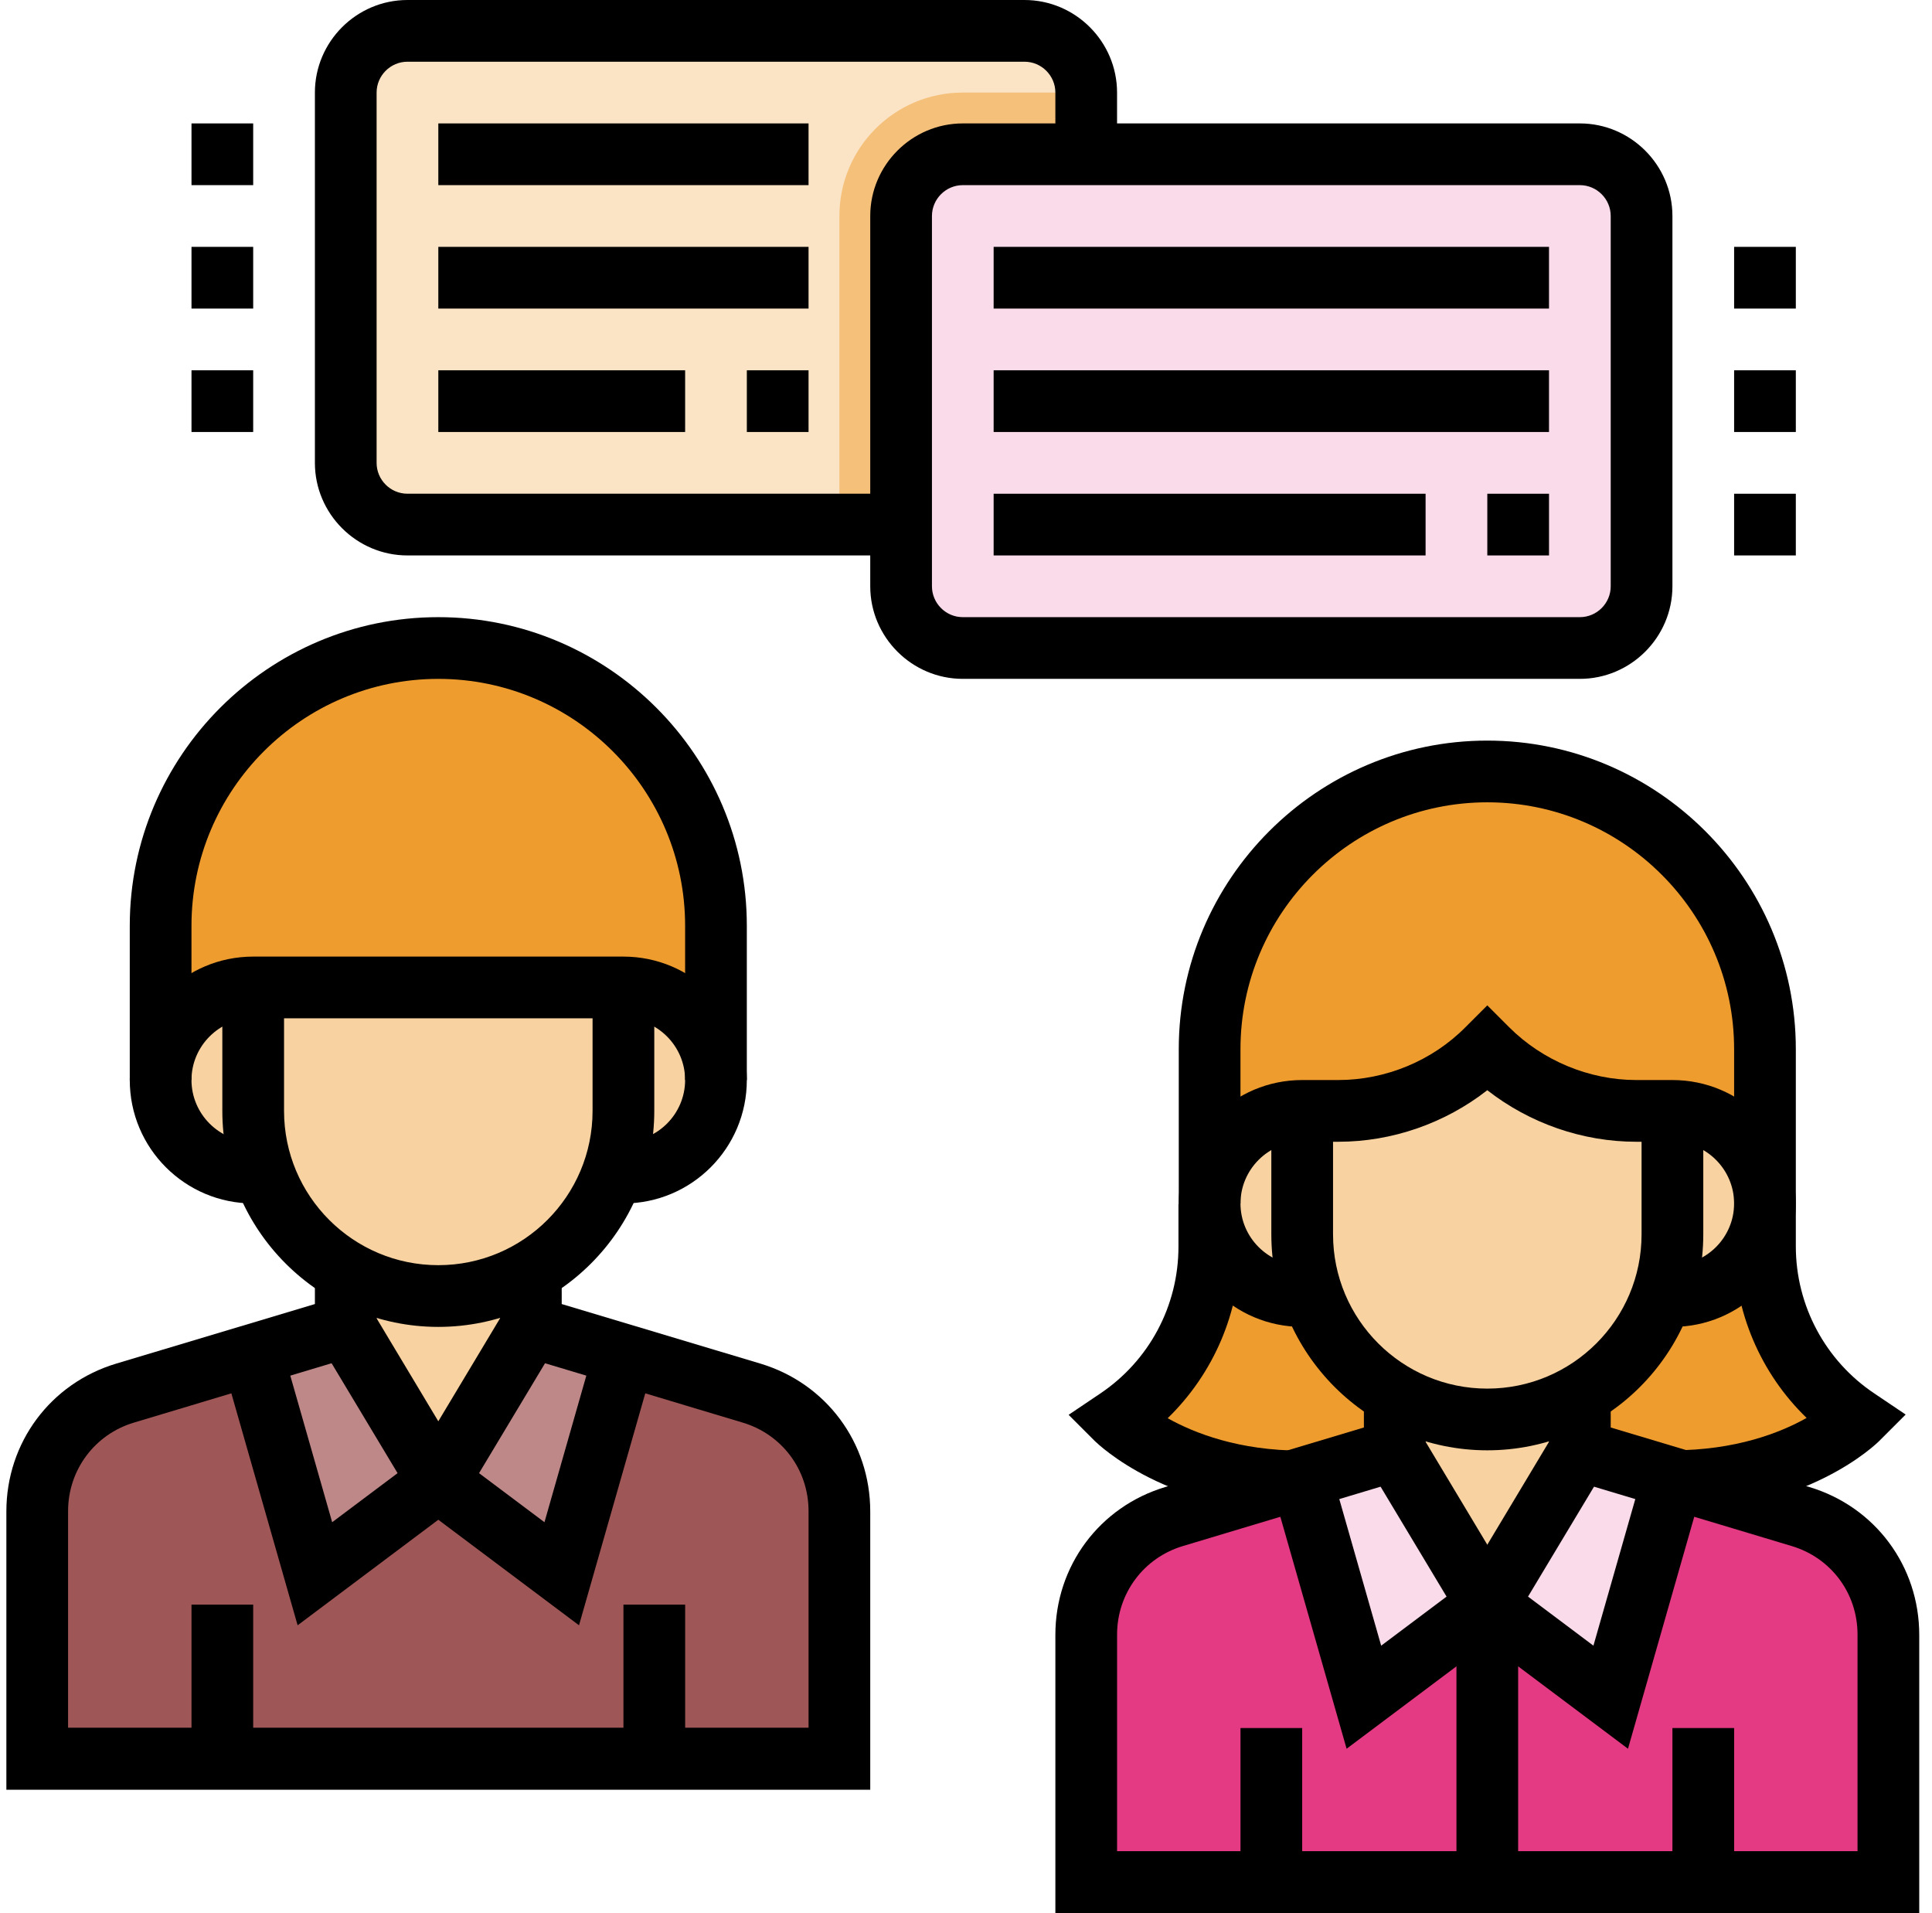 <svg width="101" height="100" viewBox="0 0 101 100" fill="none" xmlns="http://www.w3.org/2000/svg">
<path d="M68.075 77.419C61.623 77.419 58.398 74.193 58.398 74.193C61.414 72.177 63.236 68.79 63.236 65.145V54.838C63.236 46.822 69.736 40.322 77.752 40.322C85.768 40.322 92.268 46.822 92.268 54.838V65.145C92.268 68.774 94.091 72.177 97.107 74.193C97.107 74.193 93.881 77.419 87.43 77.419H68.075Z" fill="#EF9C2E"/>
<path d="M8.397 56.451V48.386C8.397 40.37 14.898 33.87 22.914 33.87C30.93 33.87 37.43 40.37 37.43 48.386V56.451H8.397Z" fill="#EF9C2E"/>
<path d="M68.075 58.063V64.515C68.075 69.854 72.414 74.192 77.753 74.192C83.091 74.192 87.43 69.854 87.43 64.515V58.063H68.075Z" fill="#F8D2A0"/>
<path d="M68.623 67.742H68.075C65.398 67.742 63.236 65.581 63.236 62.903C63.236 60.226 65.398 58.065 68.075 58.065H69.962C72.882 58.065 75.688 56.903 77.752 54.839C79.817 56.903 82.623 58.065 85.543 58.065H87.43C90.107 58.065 92.269 60.226 92.269 62.903C92.269 65.581 90.107 67.742 87.43 67.742H68.623Z" fill="#F8D2A0"/>
<path d="M13.236 51.612V58.064C13.236 63.403 17.575 67.741 22.914 67.741C28.253 67.741 32.591 63.403 32.591 58.064V51.612H13.236Z" fill="#F8D2A0"/>
<path d="M13.785 61.29H13.236C10.559 61.29 8.397 59.128 8.397 56.451C8.397 53.774 10.559 51.612 13.236 51.612H32.591C35.268 51.612 37.43 53.774 37.43 56.451C37.43 59.128 35.268 61.29 32.591 61.29H13.785Z" fill="#F8D2A0"/>
<path d="M53.559 1.612H21.301C19.519 1.612 18.075 3.057 18.075 4.838V24.193C18.075 25.974 19.519 27.419 21.301 27.419H53.559C55.341 27.419 56.785 25.974 56.785 24.193V4.838C56.785 3.057 55.341 1.612 53.559 1.612Z" fill="#FBE4C6"/>
<path d="M27.753 66.129V69.355L39.285 72.806C42.011 73.629 43.882 76.129 43.882 78.984V91.919H1.946V78.984C1.946 76.129 3.817 73.629 6.543 72.806L18.075 69.355V66.129H27.753Z" fill="#9F5656"/>
<path d="M27.753 64.516H18.075V77.419H27.753V64.516Z" fill="#F8D2A0"/>
<path d="M32.64 70.822L27.753 69.355L22.914 77.419L29.366 82.258L32.64 70.822Z" fill="#BF8888"/>
<path d="M16.463 82.258L22.914 77.419L18.076 69.355L13.188 70.822L16.463 82.258Z" fill="#BF8888"/>
<path d="M11.623 91.935V83.87L8.397 91.935H11.623Z" fill="#9F5656"/>
<path d="M34.204 91.935V83.87L37.43 91.935H34.204Z" fill="#9F5656"/>
<path d="M82.592 72.58V75.806L94.124 79.257C96.85 80.08 98.721 82.58 98.721 85.435V98.37H56.785V85.435C56.785 82.58 58.656 80.08 61.382 79.257L72.914 75.806V72.58H82.592Z" fill="#E43A83"/>
<path d="M82.591 70.967H72.914V83.87H82.591V70.967Z" fill="#F8D2A0"/>
<path d="M87.479 77.273L82.592 75.806L77.753 83.87L84.204 88.709L87.479 77.273Z" fill="#FADBE9"/>
<path d="M71.302 88.709L77.753 83.87L72.914 75.806L68.027 77.273L71.302 88.709Z" fill="#FADBE9"/>
<path d="M66.462 98.387V90.322L63.236 98.387H66.462Z" fill="#E43A83"/>
<path d="M89.043 98.387V90.322L92.269 98.387H89.043Z" fill="#E43A83"/>
<path d="M43.882 11.29V27.419H53.559C55.333 27.419 56.785 25.967 56.785 24.193V4.838H50.333C46.769 4.838 43.882 7.725 43.882 11.29Z" fill="#F5C07A"/>
<path d="M82.591 8.063H50.333C48.552 8.063 47.107 9.508 47.107 11.289V30.644C47.107 32.426 48.552 33.87 50.333 33.87H82.591C84.373 33.87 85.817 32.426 85.817 30.644V11.289C85.817 9.508 84.373 8.063 82.591 8.063Z" fill="#FADBE9"/>
<path d="M100.333 100H55.172V85.452C55.172 81.855 57.478 78.758 60.914 77.726L71.301 74.613V72.581H74.527V77L61.849 80.807C59.785 81.42 58.398 83.291 58.398 85.436V96.758H97.107V85.436C97.107 83.275 95.72 81.42 93.656 80.807L80.978 77V72.581H84.204V74.613L94.591 77.726C98.027 78.758 100.333 81.855 100.333 85.452V100Z" fill="black"/>
<path d="M77.752 75.806C71.526 75.806 66.462 70.742 66.462 64.516V58.065H69.688V64.516C69.688 68.968 73.301 72.581 77.752 72.581C82.204 72.581 85.817 68.968 85.817 64.516V58.065H89.043V64.516C89.043 70.742 83.978 75.806 77.752 75.806Z" fill="black"/>
<path d="M87.43 69.355H86.881V66.129H87.43C89.204 66.129 90.655 64.678 90.655 62.904C90.655 61.13 89.204 59.678 87.43 59.678H85.542C82.72 59.678 79.962 58.71 77.752 56.984C75.542 58.71 72.784 59.678 69.962 59.678H68.075C66.3 59.678 64.849 61.13 64.849 62.904C64.849 64.678 66.3 66.129 68.075 66.129H68.623V69.355H68.075C64.51 69.355 61.623 66.468 61.623 62.904C61.623 59.339 64.51 56.452 68.075 56.452H69.962C72.43 56.452 74.865 55.452 76.607 53.694L77.752 52.549L78.897 53.694C80.639 55.436 83.075 56.452 85.542 56.452H87.43C90.994 56.452 93.881 59.339 93.881 62.904C93.881 66.468 90.994 69.355 87.43 69.355Z" fill="black"/>
<path d="M85.107 91.404L75.623 84.291L81.204 74.984L83.978 76.629L79.881 83.452L83.3 86.017L85.881 76.984L88.978 77.855L85.107 91.404Z" fill="black"/>
<path d="M70.397 91.404L66.526 77.855L69.623 76.984L72.204 86.017L75.623 83.452L71.526 76.629L74.3 74.984L79.881 84.291L70.397 91.404Z" fill="black"/>
<path d="M45.494 93.548H0.333V79C0.333 75.403 2.639 72.306 6.075 71.274L16.462 68.161V66.129H19.688V70.548L7.01 74.355C4.946 74.968 3.559 76.839 3.559 78.984V90.306H42.269V78.984C42.269 76.823 40.881 74.968 38.817 74.355L26.14 70.548V66.129H29.365V68.161L39.752 71.274C43.188 72.306 45.494 75.403 45.494 79V93.548Z" fill="black"/>
<path d="M22.913 69.355C16.688 69.355 11.623 64.291 11.623 58.065V51.613H14.849V58.065C14.849 62.517 18.462 66.129 22.913 66.129C27.365 66.129 30.978 62.517 30.978 58.065V51.613H34.204V58.065C34.204 64.291 29.139 69.355 22.913 69.355Z" fill="black"/>
<path d="M32.591 62.903H32.042V59.677H32.591C34.365 59.677 35.816 58.226 35.816 56.452C35.816 54.677 34.365 53.226 32.591 53.226H13.236C11.462 53.226 10.01 54.677 10.01 56.452C10.01 58.226 11.462 59.677 13.236 59.677H13.784V62.903H13.236C9.671 62.903 6.784 60.016 6.784 56.452C6.784 52.887 9.671 50 13.236 50H32.591C36.155 50 39.042 52.887 39.042 56.452C39.042 60.016 36.155 62.903 32.591 62.903Z" fill="black"/>
<path d="M30.269 84.952L20.785 77.839L26.366 68.532L29.14 70.177L25.043 77L28.463 79.564L31.043 70.532L34.14 71.403L30.269 84.952Z" fill="black"/>
<path d="M15.559 84.952L11.688 71.403L14.784 70.532L17.365 79.564L20.784 77L16.688 70.177L19.462 68.532L25.042 77.839L15.559 84.952Z" fill="black"/>
<path d="M79.365 83.871H76.14V98.387H79.365V83.871Z" fill="black"/>
<path d="M68.075 90.322H64.85V98.387H68.075V90.322Z" fill="black"/>
<path d="M90.656 90.322H87.43V98.387H90.656V90.322Z" fill="black"/>
<path d="M13.236 83.871H10.011V91.936H13.236V83.871Z" fill="black"/>
<path d="M35.818 83.871H32.592V91.936H35.818V83.871Z" fill="black"/>
<path d="M39.042 56.451H35.816V48.387C35.816 41.274 30.026 35.484 22.913 35.484C15.8 35.484 10.01 41.274 10.01 48.387V56.451H6.784V48.387C6.784 39.5 14.026 32.258 22.913 32.258C31.8 32.258 39.042 39.5 39.042 48.387V56.451Z" fill="black"/>
<path d="M93.881 62.904H90.655V54.839C90.655 47.726 84.865 41.936 77.752 41.936C70.639 41.936 64.849 47.726 64.849 54.839V62.904H61.623V54.839C61.623 45.952 68.865 38.71 77.752 38.71C86.639 38.71 93.881 45.952 93.881 54.839V62.904Z" fill="black"/>
<path d="M47.107 29.032H21.301C18.639 29.032 16.462 26.855 16.462 24.194V4.839C16.462 2.177 18.639 0 21.301 0H53.559C56.22 0 58.397 2.177 58.397 4.839V8.065H55.172V4.839C55.172 3.952 54.446 3.226 53.559 3.226H21.301C20.413 3.226 19.688 3.952 19.688 4.839V24.194C19.688 25.081 20.413 25.806 21.301 25.806H47.107V29.032Z" fill="black"/>
<path d="M35.817 19.355H22.914V22.58H35.817V19.355Z" fill="black"/>
<path d="M42.269 19.355H39.043V22.58H42.269V19.355Z" fill="black"/>
<path d="M42.269 6.451H22.914V9.677H42.269V6.451Z" fill="black"/>
<path d="M87.429 79.032V75.806C90.736 75.806 93.074 74.887 94.445 74.113C92.042 71.79 90.655 68.565 90.655 65.145V62.903H93.881V65.145C93.881 68.242 95.429 71.129 97.994 72.839L99.623 73.936L98.236 75.323C98.091 75.468 94.462 79.016 87.413 79.016L87.429 79.032Z" fill="black"/>
<path d="M68.075 79.032C61.043 79.032 57.414 75.484 57.252 75.338L55.865 73.951L57.494 72.854C60.075 71.129 61.607 68.258 61.607 65.161V62.919H64.833V65.161C64.833 68.58 63.446 71.79 61.043 74.129C62.43 74.903 64.752 75.822 68.059 75.822V79.048L68.075 79.032Z" fill="black"/>
<path d="M42.269 12.903H22.914V16.129H42.269V12.903Z" fill="black"/>
<path d="M82.591 35.483H50.333C47.672 35.483 45.494 33.306 45.494 30.645V11.29C45.494 8.629 47.672 6.451 50.333 6.451H82.591C85.252 6.451 87.43 8.629 87.43 11.29V30.645C87.43 33.306 85.252 35.483 82.591 35.483ZM50.333 9.677C49.446 9.677 48.72 10.403 48.72 11.29V30.645C48.72 31.532 49.446 32.258 50.333 32.258H82.591C83.478 32.258 84.204 31.532 84.204 30.645V11.29C84.204 10.403 83.478 9.677 82.591 9.677H50.333Z" fill="black"/>
<path d="M74.526 25.807H51.945V29.032H74.526V25.807Z" fill="black"/>
<path d="M80.979 25.807H77.753V29.032H80.979V25.807Z" fill="black"/>
<path d="M80.978 12.903H51.945V16.129H80.978V12.903Z" fill="black"/>
<path d="M80.978 19.355H51.945V22.58H80.978V19.355Z" fill="black"/>
<path d="M93.881 12.903H90.655V16.129H93.881V12.903Z" fill="black"/>
<path d="M93.881 19.355H90.655V22.58H93.881V19.355Z" fill="black"/>
<path d="M93.881 25.807H90.655V29.032H93.881V25.807Z" fill="black"/>
<path d="M13.236 6.451H10.011V9.677H13.236V6.451Z" fill="black"/>
<path d="M13.236 12.903H10.011V16.129H13.236V12.903Z" fill="black"/>
<path d="M13.236 19.355H10.011V22.58H13.236V19.355Z" fill="black"/>
</svg>

